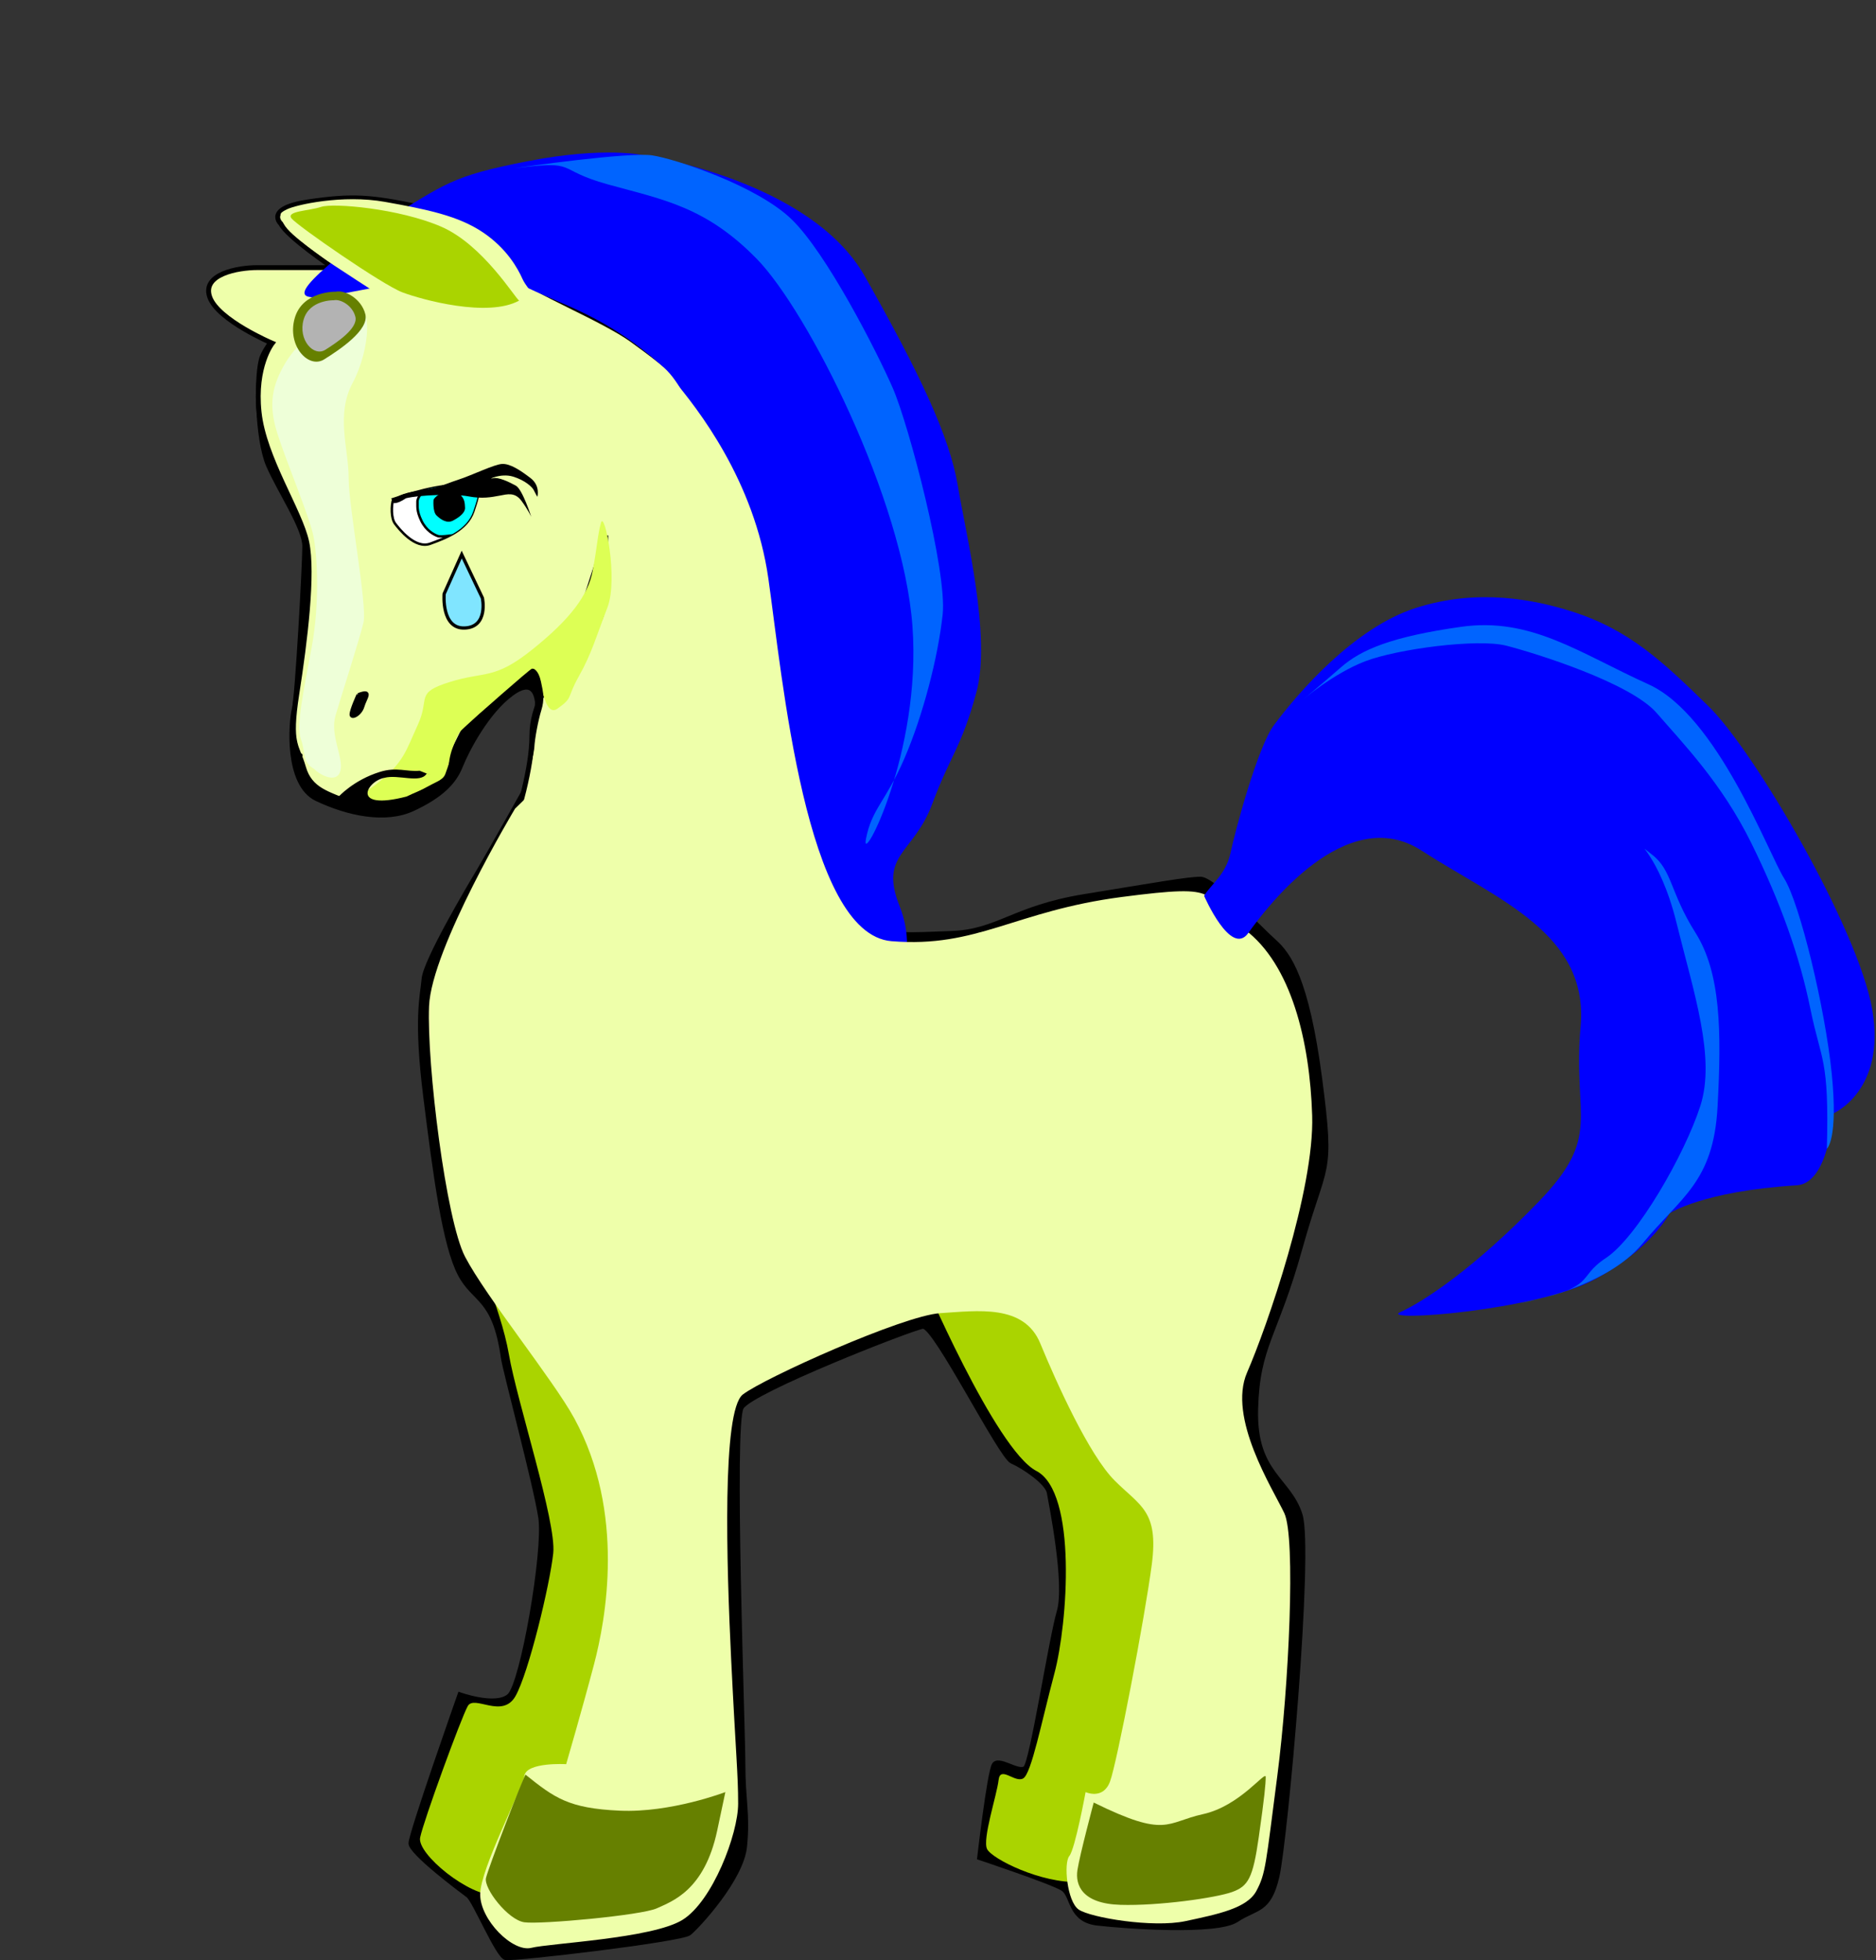 <?xml version="1.0" encoding="UTF-8" standalone="no"?>
<!-- Created with Inkscape (http://www.inkscape.org/) -->

<svg
   xmlns:dc="http://purl.org/dc/elements/1.1/"
   xmlns:cc="http://creativecommons.org/ns#"
   xmlns:rdf="http://www.w3.org/1999/02/22-rdf-syntax-ns#"
   xmlns:svg="http://www.w3.org/2000/svg"
   xmlns="http://www.w3.org/2000/svg"
   xmlns:sodipodi="http://sodipodi.sourceforge.net/DTD/sodipodi-0.dtd"
   xmlns:inkscape="http://www.inkscape.org/namespaces/inkscape"
   width="162.724mm"
   height="169.964mm"
   viewBox="0 0 576.581 602.234"
   id="svg2"
   version="1.1"
   inkscape:version="0.91 r13725"
   sodipodi:docname="unicorn.svg"
   inkscape:export-filename="D:\PVC\graphics_png\unicorn_without_horn.png"
   inkscape:export-xdpi="99"
   inkscape:export-ydpi="99">
  <rect x="0" y="0" width="576.581" height="602.234" fill="#333333" stroke="none"/>
  <defs
     id="defs4">
    <clipPath
       clipPathUnits="userSpaceOnUse"
       id="clipPath8404">
      <path
         style="fill:none;fill-rule:evenodd;stroke:#000000;stroke-width:1px;stroke-linecap:butt;stroke-linejoin:miter;stroke-opacity:1"
         d="m 120.713,2637.292 c -1.768,2.273 -3.536,7.071 -2.778,9.596 0.758,2.525 4.041,12.627 10.607,12.627 6.566,0 15.91,0 20.961,-6.313 5.051,-6.314 5.051,-6.314 2.525,-9.344 -5.763,-5.153 -20.93,-6.273 -31.315,-6.566 z"
         id="path8406"
         inkscape:connector-curvature="0"
         sodipodi:nodetypes="cssscc" />
    </clipPath>
    <clipPath
       clipPathUnits="userSpaceOnUse"
       id="clipPath10739">
      <path
         style="fill:none;fill-rule:evenodd;stroke:#000000;stroke-width:1px;stroke-linecap:butt;stroke-linejoin:miter;stroke-opacity:1"
         d="m 120.713,2637.292 c -1.768,2.273 -3.536,7.071 -2.778,9.596 0.758,2.525 4.041,12.627 10.607,12.627 6.566,0 15.91,0 20.961,-6.313 5.051,-6.314 5.051,-6.314 2.525,-9.344 -5.763,-5.153 -20.93,-6.273 -31.315,-6.566 z"
         id="path10741"
         inkscape:connector-curvature="0"
         sodipodi:nodetypes="cssscc" />
    </clipPath>
    <clipPath
       clipPathUnits="userSpaceOnUse"
       id="clipPath8404-5">
      <path
         style="fill:none;fill-rule:evenodd;stroke:#000000;stroke-width:1px;stroke-linecap:butt;stroke-linejoin:miter;stroke-opacity:1"
         d="m 120.713,2637.292 c -1.768,2.273 -3.536,7.071 -2.778,9.596 0.758,2.525 4.041,12.627 10.607,12.627 6.566,0 15.91,0 20.961,-6.313 5.051,-6.314 5.051,-6.314 2.525,-9.344 -5.763,-5.153 -20.93,-6.273 -31.315,-6.566 z"
         id="path8406-8"
         inkscape:connector-curvature="0"
         sodipodi:nodetypes="cssscc" />
    </clipPath>
  </defs>
  <sodipodi:namedview
     id="base"
     pagecolor="#ffffff"
     bordercolor="#666666"
     borderopacity="1.0"
     inkscape:pageopacity="0.0"
     inkscape:pageshadow="2"
     inkscape:zoom="0.98994949"
     inkscape:cx="137.36185"
     inkscape:cy="282.01975"
     inkscape:document-units="px"
     inkscape:current-layer="layer2"
     showgrid="false"
     inkscape:window-width="1920"
     inkscape:window-height="1018"
     inkscape:window-x="-8"
     inkscape:window-y="-8"
     inkscape:window-maximized="1"
     fit-margin-top="0"
     fit-margin-left="0"
     fit-margin-right="0"
     fit-margin-bottom="0" />
  <g
     inkscape:label="UnicornWithHorn"
     inkscape:groupmode="layer"
     id="layer1"
     transform="translate(-85.704,-185.531)"
     style="display:none">
    <g
       transform="translate(-600.568,309.433)"
       id="g9707">
      <path
         sodipodi:nodetypes="cssssssccscssssscssscscscsssssssssscssssssssssssssc"
         inkscape:connector-curvature="0"
         id="path8910"
         d="m 847.665,118.184 c 0,0 -11.617,20.708 -14.647,25.759 -3.03,5.051 -16.162,27.274 -16.668,32.83 -0.505,5.556 -2.525,12.122 0.505,36.365 3.03,24.244 5.873,45.553 10.607,54.548 4.482,8.515 10.61,6.884 13.255,25.632 0.582,4.124 9.979,39.018 11.494,49.119 1.515,10.101 -5.556,51.013 -9.596,54.548 -4.041,3.536 -15.152,-0.505 -15.152,-0.505 0,0 -15.152,42.931 -15.152,45.962 0,3.03 15.657,14.647 17.678,16.162 2.02,1.515 9.091,18.688 11.617,19.193 2.525,0.505 54.043,-5.556 56.569,-7.576 2.525,-2.02 16.162,-16.668 17.173,-26.769 1.01,-10.101 -0.505,-14.142 -0.505,-25.254 0,-11.112 -3.536,-104.551 -0.505,-109.602 3.03,-5.051 52.023,-24.244 55.558,-24.749 3.536,-0.505 23.739,39.901 27.274,41.416 3.535,1.515 10.828,6.44 11.333,9.47 0.505,3.03 5.587,27.842 3.062,36.429 -2.525,8.586 -8.334,46.53 -10.354,48.045 -2.02,1.515 -8.081,-3.536 -9.596,-1.01 -1.515,2.525 -4.546,28.789 -4.546,28.789 0,0 22.728,7.576 25.759,9.596 3.03,2.02 2.02,9.597 10.607,10.607 8.586,1.01 36.87,3.03 42.931,-1.01 6.061,-4.041 10.101,-2.525 12.627,-13.637 2.525,-11.112 10.607,-100.005 7.071,-111.117 -3.535,-11.112 -14.142,-12.627 -13.637,-32.325 0.505,-19.698 6.061,-22.223 13.637,-49.497 7.576,-27.274 10.102,-21.213 6.061,-52.023 -4.041,-30.81 -9.596,-38.386 -14.142,-42.426 -4.546,-4.041 -18.688,-19.193 -22.728,-19.193 -4.041,0 -14.07,1.811 -35.789,5.347 -21.718,3.536 -26.588,10.816 -40.73,11.321 -14.142,0.505 -17.425,1.01 -22.476,-2.02 C 951.206,157.58 932.518,121.72 929.993,96.971 927.467,72.222 926.962,42.928 917.871,26.261 908.779,9.593 876.96,-24.752 867.868,-29.803 c -9.091,-5.051 -10.607,-6.566 -24.244,-8.586 -13.637,-2.02 -45.457,1.01 -54.548,3.03 -9.091,2.02 -20.424,15.91 -22.444,20.961 -2.02,5.051 -1.61,25.506 1.926,33.588 3.536,8.081 11.112,19.193 11.112,24.749 0,5.556 -2.21,45.962 -3.22,50.003 -1.01,4.041 -2.525,23.233 7.071,27.779 9.596,4.546 21.213,7.071 29.799,3.03 8.586,-4.041 12.627,-8.081 14.647,-13.132 2.02,-5.051 8.081,-16.668 15.657,-22.223 7.576,-5.556 8.081,2.02 7.576,8.081 -0.505,6.061 -2.02,17.173 -3.536,20.708 z"
         style="fill:#000000;fill-opacity:1;fill-rule:evenodd;stroke:#000000;stroke-width:1px;stroke-linecap:butt;stroke-linejoin:miter;stroke-opacity:1" />
      <path
         inkscape:connector-curvature="0"
         id="path8413"
         d="m 830.474,254.289 c 0.505,2.525 10.101,23.233 12.627,37.881 2.525,14.647 14.647,51.518 13.637,61.114 -1.01,9.596 -7.576,36.87 -11.617,43.942 -4.041,7.071 -12.627,-0.505 -14.647,3.03 -2.02,3.535 -13.637,35.355 -14.647,40.406 -1.01,5.051 15.152,18.183 23.233,17.678 8.081,-0.505 43.942,-5.556 48.487,-15.657 4.546,-10.102 27.779,-73.741 15.657,-121.723 -12.122,-47.982 -20.708,-81.317 -43.437,-80.812 -22.728,0.505 -26.264,4.041 -29.294,14.142 z"
         style="fill:#aad400;fill-opacity:1;fill-rule:evenodd;stroke:none;stroke-width:1px;stroke-linecap:butt;stroke-linejoin:miter;stroke-opacity:1" />
      <path
         sodipodi:nodetypes="csscsccssssscsscsssccssssscscc"
         inkscape:connector-curvature="0"
         id="path8371"
         d="m 872.9,40.642 c 0,0 -5.556,18.183 -7.576,23.233 -2.02,5.051 -12.122,16.668 -17.678,20.708 -5.556,4.041 -13.132,7.071 -15.152,10.101 -2.02,3.03 -5.556,10.102 -7.071,13.637 -1.515,3.535 2.02,5.051 -4.041,7.071 -6.061,2.02 -3.535,2.02 -11.112,4.546 -7.576,2.525 -8.586,6.061 -15.657,3.03 -7.071,-3.03 -12.627,-4.041 -14.647,-11.112 -2.02,-7.071 -4.546,-6.566 -2.02,-22.728 2.525,-16.163 5.051,-36.871 3.03,-46.467 -2.02,-9.597 -13.132,-25.759 -14.647,-39.901 -1.515,-14.142 4.041,-21.213 4.041,-21.213 0,0 -16.668,-7.071 -19.193,-14.142 -2.525,-7.071 8.586,-9.091 14.647,-9.091 l 23.233,0 c 0,0 -14,-9.429 -16.045,-13.489 0,0 -5.168,-4.694 8.469,-6.714 13.637,-2.02 19.193,-1.515 33.84,1.515 14.647,3.03 22.728,9.597 25.759,12.122 3.03,2.525 5.051,7.071 6.566,10.102 1.515,3.03 24.244,12.122 33.335,18.688 9.091,6.566 33.84,24.749 38.386,42.931 4.546,18.183 7.576,46.467 1.515,59.094 -6.061,12.627 -12.122,30.81 -17.173,36.365 -5.051,5.556 -28.789,11.617 -40.406,18.183 -11.617,6.566 -22.223,13.637 -25.759,17.173 -3.535,3.536 12.627,-32.83 12.627,-52.023 0,-19.193 21.213,-29.799 21.718,-38.891 0.505,-9.091 1.01,-22.728 1.01,-22.728 z"
         style="fill:#eeffaa;fill-opacity:1;fill-rule:evenodd;stroke:#000000;stroke-width:1.5;stroke-linecap:butt;stroke-linejoin:miter;stroke-miterlimit:4;stroke-dasharray:none;stroke-opacity:1" />
      <path
         sodipodi:nodetypes="cssscssssssccscscc"
         inkscape:connector-curvature="0"
         id="path8373"
         d="m 791.78,120.975 c 0.58,0 2.261,-0.288 4.077,-0.557 1.542,-0.229 3.825,-1.216 7.351,-4.086 7.679,-6.25 8.214,-9.464 11.964,-17.679 3.75,-8.214 -1.071,-9.643 9.821,-13.036 10.893,-3.393 13.572,-0.536 25.357,-10 11.786,-9.464 17.074,-16.65 18.503,-24.15 1.429,-7.5 1.502,-11.054 2.574,-14.804 1.071,-3.75 5.352,17.347 1.959,26.097 -3.393,8.75 -4.821,14.107 -8.75,21.071 -3.929,6.964 -1.607,6.429 -6.607,10 -5,3.571 -5.178,-15.357 -8.214,-11.786 -3.036,3.571 -13.75,11.25 -17.857,15.357 -4.107,4.107 -3.75,1.964 -6.071,8.214 -2.321,6.25 -0.045,7.89 -4.286,10.357 -6.072,3.036 -7.377,4.154 -11.786,6.071 -2.844,1.237 -7.897,2.698 -9.822,2.5 -6.786,-0.893 -7.321,-0.179 -8.214,-3.571 z"
         style="fill:#ddff55;fill-rule:evenodd;stroke:none;stroke-width:1px;stroke-linecap:butt;stroke-linejoin:miter;stroke-opacity:1" />
      <path
         sodipodi:nodetypes="csccscsscsccscccccsccsscscsccc"
         inkscape:connector-curvature="0"
         id="path8375"
         d="m 788.98,120.793 c 0,0 5.093,-0.641 12.866,-5.1 7.435,-4.265 7.878,-6.313 9.14,-8.964 1.263,-2.652 3.972,-1.998 2.078,1.159 -1.894,3.157 -5.77,6.149 -8.548,8.548 -2.778,2.399 -6.392,4.371 -8.538,5.003 -2.147,0.631 -3.891,2.036 -0.986,2.289 2.904,0.253 11.995,-0.631 16.668,-2.904 4.672,-2.273 10.859,-4.167 11.869,-6.819 1.01,-2.652 1.263,-4.041 3.283,-8.965 2.02,-4.925 1.136,-4.041 3.409,-6.187 2.273,-2.147 19.319,-17.173 19.951,-17.299 0.631,-0.126 2.02,0.505 2.778,3.914 0.758,3.409 1.136,5.556 0.126,8.839 -1.01,3.283 -2.02,8.839 -2.147,11.364 -0.126,2.525 -4.293,19.698 -4.293,19.698 0,0 4.167,-25.633 4.293,-28.284 0.126,-2.652 0.631,-13.637 0,-13.763 -0.631,-0.126 -17.93,13.132 -20.203,16.92 -2.273,3.788 -4.041,9.091 -5.051,11.617 -1.01,2.525 0.631,3.662 -3.283,5.556 -3.914,1.894 -7.955,5.177 -14.9,6.44 -6.945,1.263 -11.617,2.147 -15.657,0.379 -4.041,-1.768 -9.218,-5.303 -11.869,-9.344 -2.652,-4.041 -3.662,-9.47 -3.662,-11.364 0,-1.894 2.904,-20.077 2.904,-20.077 0,0 -2.904,13.763 -1.641,19.067 1.263,5.303 1.137,4.672 1.894,5.177 0.758,0.505 -0.631,1.515 0.631,4.167 1.263,2.652 3.079,7.925 8.888,8.935 z"
         style="fill:#000000;fill-opacity:1;fill-rule:evenodd;stroke:none;stroke-width:1px;stroke-linecap:butt;stroke-linejoin:miter;stroke-opacity:1" />
      <path
         inkscape:connector-curvature="0"
         id="path8415"
         d="m 969.875,267.926 c 0,0 22.728,53.538 35.355,60.104 12.627,6.566 9.597,46.972 5.556,62.124 -4.041,15.152 -7.071,30.81 -9.597,32.325 -2.525,1.515 -7.071,-4.041 -7.576,0.505 -0.505,4.546 -5.051,18.183 -3.536,21.213 1.515,3.03 16.667,10.607 28.284,10.102 11.617,-0.505 26.769,-27.274 31.82,-46.467 5.051,-19.193 8.081,-57.579 2.02,-70.206 -6.061,-12.627 -15.152,-26.769 -26.264,-48.992 -11.112,-22.223 -16.162,-47.477 -56.063,-20.708 z"
         style="fill:#aad400;fill-opacity:1;fill-rule:evenodd;stroke:none;stroke-width:1px;stroke-linecap:butt;stroke-linejoin:miter;stroke-opacity:1" />
      <path
         sodipodi:nodetypes="cscsssssssscc"
         inkscape:connector-curvature="0"
         id="path8423"
         d="m 804.459,-55.811 c 19.286,-11.607 20.536,-13.929 44.464,-18.572 23.929,-4.643 35.714,-1.786 35.714,-1.786 0,0 51.071,7.5 67.857,37.143 16.786,29.643 26.072,49.286 28.572,64.286 2.5,15 10.357,46.428 5.714,63.571 -4.643,17.143 -7.857,18.929 -13.571,34.286 -5.714,15.357 -16.429,15.357 -10,31.429 6.429,16.071 -2.143,32.5 -8.929,31.071 -6.786,-1.429 -28.214,-30.357 -30,-61.071 -1.786,-30.714 -15.181,-118.969 -33.395,-135.397 -18.214,-16.429 -30.85,-18.899 -44.88,-26.006 -36.531,-10.124 -101.036,26.141 -41.546,-18.954 z"
         style="fill:#0000ff;fill-rule:evenodd;stroke:none;stroke-width:1px;stroke-linecap:butt;stroke-linejoin:miter;stroke-opacity:1" />
      <path
         sodipodi:nodetypes="csssscssssssssssscccsscssssssssssc"
         inkscape:connector-curvature="0"
         id="path8377"
         d="m 844.994,124.546 c 0,0 -25.714,42.857 -26.428,60.714 -0.714,17.857 5.189,65.689 11.071,76.964 6.428,12.322 27.143,37.857 33.571,49.643 15.845,29.049 9.643,61.964 6.071,75.536 -3.571,13.572 -8.571,30.714 -8.571,30.714 0,0 -12.143,-0.714 -12.857,3.571 -0.714,4.286 -13.572,28.572 -13.572,36.429 0,7.857 10,17.857 15.714,16.429 5.714,-1.429 37.143,-2.857 46.429,-8.571 9.286,-5.714 17.143,-26.429 17.143,-35.714 0,-9.286 -0.714,-15 -2.143,-44.286 -1.429,-29.286 -2.857,-76.429 3.571,-81.429 6.429,-5 49.286,-24.286 60.714,-25 11.429,-0.714 25.714,-2.857 30.714,9.286 5,12.143 15,34.286 22.857,42.143 7.857,7.857 13.572,9.286 11.429,25.714 -2.143,16.429 -10.714,61.072 -12.857,66.786 -2.143,5.714 -7.5,3.214 -7.5,3.214 0,0 -3.214,17.5 -5,19.643 -1.786,2.143 -0.714,13.929 2.857,16.429 3.571,2.5 22.857,5.714 32.857,3.571 10,-2.143 18.928,-3.929 21.786,-9.286 2.857,-5.357 2.857,-7.857 6.428,-35.357 3.571,-27.5 5.714,-73.214 2.143,-80.714 -3.571,-7.5 -17.5,-29.286 -11.429,-43.214 6.072,-13.929 20.714,-56.072 20,-78.929 -0.714,-22.857 -6.428,-46.429 -20.714,-57.143 -14.286,-10.714 -5,-14.286 -37.857,-10 -32.857,4.286 -44.286,15.714 -70.714,13.572 -26.429,-2.143 -33.571,-81.429 -37.857,-111.429 -4.286,-30 -21.668,-52.165 -29.525,-61.451 -7.857,-9.286 0.953,73.594 -11.904,88.594 -12.857,15 -23.571,31.428 -36.429,43.571 z"
         style="fill:#eeffaa;fill-opacity:1;fill-rule:evenodd;stroke:none;stroke-width:1px;stroke-linecap:butt;stroke-linejoin:miter;stroke-opacity:1" />
      <path
         sodipodi:nodetypes="cccsscsc"
         inkscape:connector-curvature="0"
         id="path8379"
         d="m 848.209,421.332 c -1.071,1.786 -11.429,28.571 -12.143,31.786 -0.714,3.214 6.786,12.857 11.786,13.571 5,0.714 36.071,-2.143 40.714,-4.286 4.643,-2.143 14.643,-5.409 18.571,-23.929 l 2.5,-11.786 c 0,0 -16.786,6.429 -32.5,5.714 -15.714,-0.714 -20,-3.929 -28.929,-11.071 z"
         style="fill:#668000;fill-rule:evenodd;stroke:none;stroke-width:1px;stroke-linecap:butt;stroke-linejoin:miter;stroke-opacity:1" />
      <path
         sodipodi:nodetypes="cssssssc"
         inkscape:connector-curvature="0"
         id="path8381"
         d="m 1022.851,429.904 c 0,0 -4.286,16.072 -5,20.714 -0.714,4.643 1.429,10.357 13.214,10.714 11.786,0.357 29.286,-2.143 34.286,-3.929 5,-1.786 6.428,-4.286 8.214,-16.786 1.786,-12.5 2.143,-16.429 2.143,-18.571 0,-2.143 -7.857,8.928 -19.286,11.428 -11.429,2.5 -11.071,7.5 -33.571,-3.571 z"
         style="fill:#668000;fill-opacity:1;fill-rule:evenodd;stroke:none;stroke-width:1px;stroke-linecap:butt;stroke-linejoin:miter;stroke-opacity:1" />
      <path
         sodipodi:nodetypes="ccssssssssc"
         inkscape:connector-curvature="0"
         id="path8429"
         d="m 844.994,-72.239 c 2.143,-0.357 35,-5 42.143,-3.929 7.143,1.071 32.143,9.286 42.857,19.643 10.714,10.357 26.071,40.357 31.071,51.786 5,11.429 16.786,56.429 15.357,69.643 -1.429,13.214 -6.072,31.071 -11.786,44.286 -5.714,13.214 -10,15.357 -11.786,24.643 -1.786,9.286 17.143,-26.429 14.286,-65.357 -2.857,-38.929 -32.143,-96.786 -47.857,-112.857 -15.714,-16.072 -28.929,-18.214 -45.714,-22.857 -16.786,-4.643 -8.571,-7.5 -28.571,-5 z"
         style="fill:#0064ff;fill-opacity:1;fill-rule:evenodd;stroke:none;stroke-width:1px;stroke-linecap:butt;stroke-linejoin:miter;stroke-opacity:1" />
      <g
         transform="matrix(0.666,-0.358,0.358,0.666,-217.328,-1682.013)"
         id="g8408">
        <path
           style="fill:#ffffff;fill-rule:evenodd;stroke:#000000;stroke-width:1px;stroke-linecap:butt;stroke-linejoin:miter;stroke-opacity:1"
           d="m 120.713,2637.292 c -1.768,2.273 -3.536,7.071 -2.778,9.596 0.758,2.525 4.041,12.627 10.607,12.627 6.566,0 15.91,0 20.961,-6.313 5.051,-6.314 5.051,-6.314 2.525,-9.344 -5.763,-5.153 -20.93,-6.273 -31.315,-6.566 z"
           id="path8383"
           inkscape:connector-curvature="0"
           sodipodi:nodetypes="cssscc" />
        <path
           style="fill:#00ffff;fill-rule:evenodd;stroke:#000000;stroke-width:1px;stroke-linecap:butt;stroke-linejoin:miter;stroke-opacity:1"
           d="m 133.036,2638.612 c 0,0 -2.946,1.429 -3.482,3.125 -0.536,1.696 -1.607,3.214 -1.161,7.768 0.446,4.553 2.946,7.143 4.107,8.125 1.161,0.982 6.875,2.054 8.661,2.321 1.786,0.268 9.107,-1.696 11.964,-5.536 2.857,-3.839 4.018,-10.804 1.429,-12.321 -2.589,-1.518 -19.464,-4.554 -21.518,-3.482 z"
           id="path8387"
           inkscape:connector-curvature="0"
           clip-path="url(#clipPath8404)" />
        <path
           style="fill:#000000;fill-opacity:1;fill-rule:evenodd;stroke:none;stroke-width:1px;stroke-linecap:butt;stroke-linejoin:miter;stroke-opacity:1"
           d="m 140.536,2641.737 c -0.625,0.089 -3.012,0.144 -4.554,1.429 0,0 -2.054,4.375 -1.071,6.429 0.982,2.054 2.768,4.643 5.536,4.286 2.768,-0.357 5.804,-1.25 6.429,-3.214 0.625,-1.964 1.071,-3.482 0,-5.625 -1.071,-2.143 -5.179,-3.482 -6.339,-3.304 z"
           id="path8385"
           inkscape:connector-curvature="0"
           sodipodi:nodetypes="csscscc" />
      </g>
      <path
         sodipodi:nodetypes="cscsccccscccccc"
         inkscape:connector-curvature="0"
         id="path8417"
         d="m 811.329,30.26 c 3.639,-2.034 13.96,-5.211 18.349,-5.532 4.388,-0.321 6.957,-1.605 9.205,-2.676 2.248,-1.07 4.282,-2.355 6.957,-0.214 2.676,2.141 4.174,3.96 4.174,3.96 0,0 -4.817,-7.493 -7.064,-8.028 -2.248,-0.535 -5.887,-1.284 -7.493,-0.321 -1.606,0.963 1.927,-2.248 5.887,-2.141 3.96,0.107 6.636,1.605 7.278,2.355 0.642,0.749 1.606,1.713 1.606,1.713 0,0 0.107,-3.532 -3.532,-5.031 -3.639,-1.498 -7.172,-2.676 -9.526,-1.927 -2.355,0.749 -7.921,5.673 -11.881,8.242 -3.96,2.569 -6.957,5.352 -10.811,6.422 -9.311,3.573 -7.81,8.578 -3.149,3.177 z"
         style="fill:#000000;fill-opacity:1;fill-rule:evenodd;stroke:none;stroke-width:1px;stroke-linecap:butt;stroke-linejoin:miter;stroke-opacity:1" />
      <path
         inkscape:connector-curvature="0"
         id="path8419"
         d="m 829.459,-16.525 c -1.071,-0.536 -37.857,-24.286 -40.179,-25.893 -2.321,-1.607 -13.928,-9.464 -15.178,-12.5 -1.25,-3.036 -2.143,-3.214 0.714,-4.643 2.857,-1.429 17.143,-4.643 30.178,-2.321 13.036,2.321 22.5,4.286 30,9.286 7.5,5 10.893,11.25 12.322,14.464 1.429,3.214 9.107,11.25 10.893,18.75 1.786,7.5 -8.571,10.357 -28.75,2.857 z"
         style="fill:#eeffaa;fill-opacity:1;fill-rule:evenodd;stroke:none;stroke-width:1px;stroke-linecap:butt;stroke-linejoin:miter;stroke-opacity:1" />
      <path
         inkscape:connector-curvature="0"
         id="path8425"
         d="m 796.78,89.546 c 0,0 -2.143,4.643 -2.143,6.071 0,1.429 2.857,0 3.571,-2.5 0.714,-2.5 3.214,-5.357 -1.429,-3.571 z"
         style="fill:#000000;fill-opacity:1;fill-rule:evenodd;stroke:#000000;stroke-width:1px;stroke-linecap:butt;stroke-linejoin:miter;stroke-opacity:1" />
      <path
         inkscape:connector-curvature="0"
         id="path8427"
         d="m 783.249,112.363 c 2.02,2.02 7.071,4.546 8.081,0.505 1.01,-4.041 -3.283,-10.859 -1.515,-16.92 1.768,-6.061 7.324,-23.233 8.586,-28.537 1.263,-5.303 -4.546,-35.355 -4.546,-44.447 0,-9.091 -4.041,-19.445 1.263,-29.294 5.303,-9.849 6.819,-26.769 -1.01,-22.729 -7.829,4.041 -15.657,9.849 -19.698,16.668 -4.041,6.819 -5.303,12.627 -2.525,21.466 2.778,8.839 9.849,25.506 11.112,31.567 1.263,6.061 2.02,20.708 -0.505,34.345 -2.525,13.637 -4.798,23.991 -3.283,28.284 1.515,4.293 0.253,6.819 4.041,9.091 z"
         style="fill:#eeffd8;fill-opacity:1;fill-rule:evenodd;stroke:none;stroke-width:1px;stroke-linecap:butt;stroke-linejoin:miter;stroke-opacity:1" />
      <path
         sodipodi:nodetypes="csssssscscssssscc"
         inkscape:connector-curvature="0"
         id="path8431"
         d="m 1056.78,151.332 c 0,0 8.214,18.929 13.572,11.429 5.357,-7.5 30,-40.357 53.214,-25.357 23.214,15 51.428,25.357 48.928,53.929 -2.5,28.571 6.786,33.571 -12.857,53.929 -19.643,20.357 -35.357,30.714 -42.5,33.928 -7.143,3.214 41.786,-0.357 59.643,-10 17.857,-9.643 22.98,-20.27 22.98,-20.27 0,0 10.168,-6.854 39.163,-8.658 9.899,-0.616 11.158,-22.038 11.158,-22.038 0,0 16.342,-6.89 12.056,-31.89 -4.286,-25 -36.393,-79.668 -50.321,-93.24 -13.929,-13.571 -24.365,-23.646 -42.5,-29.286 -11.32,-3.52 -28.575,-6.987 -47.503,-0.916 -18.928,6.071 -36.086,25.925 -43.586,36.015 -4.988,6.71 -11.901,32.427 -13.329,39.213 -1.429,6.786 -6.331,10 -8.117,13.214 z"
         style="fill:#0000ff;fill-opacity:1;fill-rule:evenodd;stroke:none;stroke-width:1px;stroke-linecap:butt;stroke-linejoin:miter;stroke-opacity:1" />
      <path
         sodipodi:nodetypes="csssssscc"
         inkscape:connector-curvature="0"
         id="path8433"
         d="m 1153.723,276.513 c 0,0 26.264,-4.293 37.881,-18.435 11.617,-14.142 21.718,-18.688 22.981,-41.921 1.263,-23.233 1.01,-41.164 -6.819,-53.538 -7.829,-12.374 -7.071,-19.193 -13.384,-23.991 -6.313,-4.798 2.273,-0.505 7.576,20.961 5.303,21.466 12.122,41.416 7.324,56.316 -4.798,14.9 -19.445,40.406 -29.042,46.72 -9.597,6.313 -1.768,8.839 -26.517,13.89 z"
         style="fill:#0064ff;fill-opacity:1;fill-rule:evenodd;stroke:none;stroke-width:1px;stroke-linecap:butt;stroke-linejoin:miter;stroke-opacity:1" />
      <path
         inkscape:connector-curvature="0"
         id="path8435"
         d="m 1248.172,229.036 c 0,0 3.535,-2.778 1.515,-22.981 -2.02,-20.203 -9.849,-52.528 -14.647,-60.104 -4.798,-7.576 -20.456,-50.003 -41.669,-59.599 -21.213,-9.597 -36.113,-20.708 -57.579,-17.678 -21.466,3.03 -30.81,7.071 -36.871,12.374 -6.061,5.303 -11.869,10.101 -11.869,10.101 0,0 9.344,-8.081 19.193,-11.869 9.849,-3.788 34.598,-7.071 43.437,-4.798 8.839,2.273 38.133,11.364 46.215,20.708 8.081,9.344 19.951,21.466 29.042,39.901 9.091,18.435 14.9,34.85 18.183,51.013 3.283,16.163 5.808,14.9 5.051,42.931 z"
         style="fill:#0064ff;fill-opacity:1;fill-rule:evenodd;stroke:none;stroke-width:1px;stroke-linecap:butt;stroke-linejoin:miter;stroke-opacity:1" />
      <g
         style="fill:#aaeeff"
         transform="matrix(1.328,-0.162,0.069,1.477,252.841,-2286.706)"
         id="g8501">
        <path
           style="fill:#aaeeff;fill-rule:evenodd;stroke:#000000;stroke-width:1;stroke-linecap:butt;stroke-linejoin:miter;stroke-miterlimit:4;stroke-dasharray:none;stroke-opacity:1"
           d="m 310.156,1569.421 c 0,0 -1.517,0.708 -1.012,1.72 0.506,1.012 0.809,7.081 5.564,6.677 4.755,-0.405 13.252,-4.451 13.657,-8.194 0.405,-3.743 -0.303,-5.867 -2.428,-8.295 -2.124,-2.428 -6.98,-6.373 -7.688,-6.171 -0.708,0.202 -1.012,2.428 -1.922,5.766 -0.91,3.338 -3.237,6.879 -6.171,8.498 z"
           id="path8460"
           inkscape:connector-curvature="0" />
        <path
           style="fill:#aaeeff;fill-rule:evenodd;stroke:#000000;stroke-width:1;stroke-linecap:butt;stroke-linejoin:miter;stroke-miterlimit:4;stroke-dasharray:none;stroke-opacity:1"
           d="m 309.65,1570.331 c -0.607,-0.303 -5.463,-4.35 -5.26,-5.867 0.202,-1.518 3.136,-3.338 4.35,-8.902 1.214,-5.564 -0.405,-9.206 0.809,-8.801 1.214,0.405 5.665,3.035 6.677,4.957 1.012,1.922 2.226,2.934 2.124,4.755 -0.101,1.821 -2.023,8.194 -3.945,10.218 -1.922,2.023 -3.035,3.136 -4.755,3.642 z"
           id="path8462"
           inkscape:connector-curvature="0" />
        <path
           style="fill:#aaeeff;fill-rule:evenodd;stroke:#000000;stroke-width:1;stroke-linecap:butt;stroke-linejoin:miter;stroke-miterlimit:4;stroke-dasharray:none;stroke-opacity:1"
           d="m 298.463,1553.607 c -0.143,0.358 0.286,4.292 1.645,5.58 1.359,1.288 4.721,4.936 5.437,5.079 0.715,0.143 2.933,-7.582 4.006,-10.73 1.073,-3.147 2.861,-2.075 1.145,-5.365 -1.717,-3.291 -3.505,-7.368 -5.937,-8.369 -2.432,-1.002 -3.577,-2.79 -3.863,-1.717 -0.286,1.073 0.143,6.223 -0.501,9.943 -0.644,3.72 -0.644,4.292 -1.931,5.58 z"
           id="path8466"
           inkscape:connector-curvature="0" />
        <path
           style="fill:#aaeeff;fill-rule:evenodd;stroke:#000000;stroke-width:1;stroke-linecap:butt;stroke-linejoin:miter;stroke-miterlimit:4;stroke-dasharray:none;stroke-opacity:1"
           d="m 296.074,1532.654 c 0,0 -1.113,5.867 -2.023,7.992 -0.91,2.124 -2.731,3.844 -3.338,4.957 -0.607,1.113 -0.607,2.124 1.619,3.743 2.226,1.619 4.654,5.766 6.07,5.261 1.416,-0.506 3.44,-7.992 3.844,-11.836 0.405,-3.844 0.101,-4.148 -1.517,-5.766 -1.619,-1.619 -3.136,-5.159 -4.654,-4.35 z"
           id="path8468"
           inkscape:connector-curvature="0" />
        <path
           style="fill:#aaeeff;fill-rule:evenodd;stroke:#000000;stroke-width:1;stroke-linecap:butt;stroke-linejoin:miter;stroke-miterlimit:4;stroke-dasharray:none;stroke-opacity:1"
           d="m 296.175,1532.957 c -0.101,-0.405 -3.541,-4.552 -5.261,-5.463 -1.72,-0.91 -1.72,-1.214 -2.63,-1.012 -0.91,0.202 -6.171,7.79 -6.272,8.801 -0.101,1.012 1.922,5.867 3.035,7.082 1.113,1.214 4.047,2.731 4.552,3.035 0.506,0.303 -0.303,1.619 1.214,1.012 1.517,-0.607 5.665,-11.128 5.362,-13.455 z"
           id="path8470"
           inkscape:connector-curvature="0" />
        <path
           style="fill:#aaeeff;fill-rule:evenodd;stroke:#000000;stroke-width:1;stroke-linecap:butt;stroke-linejoin:miter;stroke-miterlimit:4;stroke-dasharray:none;stroke-opacity:1"
           d="m 287.778,1526.483 c 0,0 -6.07,-7.385 -7.284,-8.093 -1.214,-0.708 -5.969,3.237 -6.07,4.957 -0.101,1.72 2.327,5.463 4.249,7.992 1.922,2.529 2.023,3.237 3.338,3.237 1.315,0 6.879,-5.564 6.474,-7.081 -0.405,-1.518 0.809,-0.101 -0.708,-1.012 z"
           id="path8472"
           inkscape:connector-curvature="0" />
        <path
           style="fill:#aaeeff;fill-rule:evenodd;stroke:#000000;stroke-width:1;stroke-linecap:butt;stroke-linejoin:miter;stroke-miterlimit:4;stroke-dasharray:none;stroke-opacity:1"
           d="m 265.522,1515.557 c 0.405,0.506 7.891,7.891 9.206,8.093 1.315,0.202 5.867,-4.046 5.665,-4.856 -0.202,-0.809 -2.934,-3.844 -4.654,-5.058 -1.72,-1.214 -2.428,-2.226 -3.338,-2.529 -0.91,-0.303 -5.362,-0.607 -6.879,4.35 z"
           id="path8474"
           inkscape:connector-curvature="0" />
        <path
           style="fill:#aaeeff;fill-rule:evenodd;stroke:#000000;stroke-width:1;stroke-linecap:butt;stroke-linejoin:miter;stroke-miterlimit:4;stroke-dasharray:none;stroke-opacity:1"
           d="m 258.744,1506.958 c 0,0.405 2.833,6.171 4.047,6.778 1.214,0.607 2.428,1.416 4.249,1.416 1.821,0 6.07,-2.63 4.654,-4.552 -1.416,-1.922 -3.237,-4.451 -5.261,-5.969 -2.023,-1.518 -2.428,-2.529 -3.743,-2.124 -1.315,0.405 -4.249,0.405 -3.945,4.451 z"
           id="path8476"
           inkscape:connector-curvature="0" />
        <path
           style="fill:#aaeeff;fill-rule:evenodd;stroke:#000000;stroke-width:1;stroke-linecap:butt;stroke-linejoin:miter;stroke-miterlimit:4;stroke-dasharray:none;stroke-opacity:1"
           d="m 259.25,1506.958 c -1.214,-1.012 -2.731,-2.327 -4.856,-5.564 -2.124,-3.237 -4.654,-7.284 -4.654,-8.194 0,-0.91 -0.101,-1.113 -0.101,-1.113 0,0 4.451,1.113 6.373,2.226 1.922,1.113 3.44,2.934 5.159,4.957 1.72,2.023 2.934,3.338 3.237,4.451 0.304,1.113 -2.731,4.148 -5.159,3.237 z"
           id="path8478"
           inkscape:connector-curvature="0" />
      </g>
      <path
         inkscape:connector-curvature="0"
         id="path8546"
         d="m 846.254,-31.548 c -1.263,-0.758 -11.112,-17.173 -23.991,-22.729 -12.879,-5.556 -33.082,-7.324 -36.871,-6.061 -3.788,1.263 -10.859,1.263 -9.091,3.536 1.768,2.273 28.032,20.456 34.093,22.728 6.061,2.273 26.264,7.829 35.86,2.525 z"
         style="fill:#aad400;fill-opacity:1;fill-rule:evenodd;stroke:none;stroke-width:1px;stroke-linecap:butt;stroke-linejoin:miter;stroke-opacity:1" />
    </g>
  </g>
  <g
     inkscape:groupmode="layer"
     id="layer2"
     inkscape:label="UnicornWithoutHorn"
     transform="translate(-85.704,-185.531)"
     style="display:inline">
    <g
       id="g10195"
       transform="translate(109.793,-5553.279)">
      <path
         style="fill:#000000;fill-opacity:1;fill-rule:evenodd;stroke:#000000;stroke-width:1px;stroke-linecap:butt;stroke-linejoin:miter;stroke-opacity:1"
         d="m 137.318,5980.896 c 0,0 -11.617,20.708 -14.647,25.759 -3.03,5.051 -16.162,27.274 -16.668,32.83 -0.505,5.556 -2.525,12.122 0.505,36.365 3.03,24.244 5.873,45.553 10.607,54.548 4.482,8.515 10.61,6.884 13.255,25.632 0.582,4.124 9.979,39.018 11.494,49.119 1.515,10.101 -5.556,51.013 -9.596,54.548 -4.041,3.536 -15.152,-0.505 -15.152,-0.505 0,0 -15.152,42.931 -15.152,45.962 0,3.03 15.657,14.647 17.678,16.162 2.02,1.515 9.091,18.688 11.617,19.193 2.525,0.505 54.043,-5.556 56.569,-7.576 2.525,-2.02 16.162,-16.668 17.173,-26.769 1.01,-10.101 -0.505,-14.142 -0.505,-25.254 0,-11.112 -3.536,-104.551 -0.505,-109.602 3.03,-5.051 52.023,-24.244 55.558,-24.749 3.536,-0.505 23.739,39.901 27.274,41.416 3.536,1.515 10.828,6.44 11.333,9.47 0.505,3.03 5.587,27.842 3.062,36.429 -2.525,8.586 -8.334,46.53 -10.354,48.045 -2.02,1.515 -8.081,-3.536 -9.596,-1.01 -1.515,2.525 -4.546,28.789 -4.546,28.789 0,0 22.728,7.576 25.759,9.596 3.03,2.02 2.02,9.597 10.607,10.607 8.586,1.01 36.871,3.03 42.931,-1.01 6.061,-4.041 10.102,-2.525 12.627,-13.637 2.525,-11.112 10.607,-100.005 7.071,-111.117 -3.536,-11.112 -14.142,-12.627 -13.637,-32.325 0.505,-19.698 6.061,-22.223 13.637,-49.497 7.576,-27.274 10.102,-21.213 6.061,-52.023 -4.041,-30.81 -9.596,-38.386 -14.142,-42.426 -4.546,-4.041 -18.688,-19.193 -22.728,-19.193 -4.041,0 -14.07,1.811 -35.789,5.347 -21.718,3.536 -26.588,10.816 -40.73,11.321 -14.142,0.505 -17.425,1.01 -22.476,-2.02 -5.051,-3.03 -23.739,-38.891 -26.264,-63.64 -2.525,-24.749 -3.03,-54.043 -12.122,-70.711 -9.091,-16.668 -40.911,-51.013 -50.003,-56.063 -9.091,-5.051 -10.607,-6.566 -24.244,-8.586 -13.637,-2.02 -45.457,1.01 -54.548,3.03 -9.091,2.02 -20.424,15.91 -22.444,20.961 -2.02,5.051 -1.61,25.506 1.926,33.588 3.536,8.081 11.112,19.193 11.112,24.749 0,5.556 -2.21,45.962 -3.22,50.003 -1.01,4.041 -2.525,23.233 7.071,27.779 9.596,4.546 21.213,7.071 29.799,3.03 8.586,-4.041 12.627,-8.081 14.647,-13.132 2.02,-5.051 8.081,-16.668 15.657,-22.223 7.576,-5.556 8.081,2.02 7.576,8.081 -0.505,6.061 -2.02,17.173 -3.536,20.708 z"
         id="path9938"
         inkscape:connector-curvature="0"
         sodipodi:nodetypes="cssssssccscssssscssscscscsssssssssscssssssssssssssc" />
      <path
         style="fill:#aad400;fill-opacity:1;fill-rule:evenodd;stroke:none;stroke-width:1px;stroke-linecap:butt;stroke-linejoin:miter;stroke-opacity:1"
         d="m 119.684,6117.002 c 0.505,2.525 10.101,23.233 12.627,37.881 2.525,14.647 14.647,51.518 13.637,61.114 -1.01,9.596 -7.576,36.87 -11.617,43.942 -4.041,7.071 -12.627,-0.505 -14.647,3.03 -2.02,3.535 -13.637,35.355 -14.647,40.406 -1.01,5.051 15.152,18.183 23.233,17.678 8.081,-0.505 43.942,-5.556 48.487,-15.657 4.546,-10.102 27.779,-73.741 15.657,-121.723 -12.122,-47.982 -20.708,-81.317 -43.437,-80.812 -22.728,0.505 -26.264,4.041 -29.294,14.142 z"
         id="path9782"
         inkscape:connector-curvature="0" />
      <path
         style="fill:#eeffaa;fill-opacity:1;fill-rule:evenodd;stroke:#000000;stroke-width:1.5;stroke-linecap:butt;stroke-linejoin:miter;stroke-miterlimit:4;stroke-dasharray:none;stroke-opacity:1"
         d="m 162.111,5903.354 c 0,0 -5.556,18.183 -7.576,23.233 -2.02,5.051 -12.122,16.668 -17.678,20.708 -5.556,4.041 -13.132,7.071 -15.152,10.101 -2.02,3.03 -5.556,10.102 -7.071,13.637 -1.515,3.535 2.02,5.051 -4.041,7.071 -6.061,2.02 -3.535,2.02 -11.112,4.546 -7.576,2.525 -8.586,6.061 -15.657,3.03 -7.071,-3.03 -12.627,-4.041 -14.647,-11.112 -2.02,-7.071 -4.546,-6.566 -2.02,-22.728 2.525,-16.163 5.051,-36.871 3.03,-46.467 -2.02,-9.597 -13.132,-25.759 -14.647,-39.901 -1.515,-14.142 4.041,-21.213 4.041,-21.213 0,0 -16.668,-7.071 -19.193,-14.142 -2.525,-7.071 8.586,-9.091 14.647,-9.091 l 23.233,0 c 0,0 -14,-9.429 -16.045,-13.489 0,0 -5.168,-4.694 8.469,-6.714 13.637,-2.02 19.193,-1.515 33.84,1.515 14.647,3.03 22.728,9.597 25.759,12.122 3.03,2.525 5.051,7.071 6.566,10.102 1.515,3.03 24.244,12.122 33.335,18.688 9.091,6.566 33.84,24.749 38.386,42.931 4.546,18.183 7.576,46.467 1.515,59.094 -6.061,12.627 -12.122,30.81 -17.173,36.365 -5.051,5.556 -28.789,11.617 -40.406,18.183 -11.617,6.566 -22.223,13.637 -25.759,17.173 -3.535,3.536 12.627,-32.83 12.627,-52.023 0,-19.193 21.213,-29.799 21.718,-38.891 0.505,-9.091 1.01,-22.728 1.01,-22.728 z"
         id="path9784"
         inkscape:connector-curvature="0"
         sodipodi:nodetypes="csscsccssssscsscsssccssssscscc" />
      <path
         style="fill:#ddff55;fill-rule:evenodd;stroke:none;stroke-width:1px;stroke-linecap:butt;stroke-linejoin:miter;stroke-opacity:1"
         d="m 80.99,5983.687 c 0.58,0 2.261,-0.288 4.077,-0.557 1.542,-0.229 3.825,-1.216 7.351,-4.086 7.679,-6.25 8.214,-9.464 11.964,-17.679 3.75,-8.214 -1.071,-9.643 9.821,-13.036 10.893,-3.393 13.572,-0.536 25.357,-10 11.786,-9.464 17.074,-16.65 18.503,-24.15 1.429,-7.5 1.502,-11.054 2.574,-14.804 1.071,-3.75 5.352,17.347 1.959,26.097 -3.393,8.75 -4.821,14.107 -8.75,21.071 -3.929,6.964 -1.607,6.429 -6.607,10 -5,3.571 -5.178,-15.357 -8.214,-11.786 -3.036,3.571 -13.75,11.25 -17.857,15.357 -4.107,4.107 -3.75,1.964 -6.071,8.214 -2.321,6.25 -0.045,7.89 -4.286,10.357 -6.072,3.036 -7.377,4.154 -11.786,6.071 -2.844,1.237 -7.897,2.698 -9.822,2.5 -6.786,-0.893 -7.321,-0.179 -8.214,-3.571 z"
         id="path9786"
         inkscape:connector-curvature="0"
         sodipodi:nodetypes="cssscssssssccscscc" />
      <path
         style="fill:#000000;fill-opacity:1;fill-rule:evenodd;stroke:none;stroke-width:1px;stroke-linecap:butt;stroke-linejoin:miter;stroke-opacity:1"
         d="m 79.91,5983.661 c 0,0 4.588,-5.169 12.777,-7.701 5.202,-1.608 8.201,0.038 12.198,-0.348 2.164,0.877 4.995,1.94 2.164,0.877 -1.894,3.157 -8.729,0.148 -12.991,1.297 -5.543,1.018 -10.492,10.233 6.813,5.747 4.672,-2.273 10.859,-4.167 11.869,-6.819 1.01,-2.652 1.263,-4.041 3.283,-8.965 2.02,-4.925 1.136,-4.041 3.409,-6.187 2.273,-2.147 19.319,-17.173 19.951,-17.299 0.631,-0.126 2.02,0.505 2.778,3.914 0.758,3.409 1.136,5.556 0.126,8.839 -1.01,3.283 -2.02,8.839 -2.147,11.364 -0.126,2.525 -4.293,19.698 -4.293,19.698 0,0 4.167,-25.633 4.293,-28.284 0.126,-2.652 0.631,-13.637 0,-13.763 -0.631,-0.126 -17.93,13.132 -20.203,16.92 -2.273,3.788 -4.041,9.091 -5.051,11.617 -1.01,2.525 0.631,3.662 -3.283,5.556 -3.914,1.894 -7.955,5.177 -14.9,6.44 -6.945,1.263 -11.617,2.147 -15.657,0.379 -4.041,-1.768 -9.218,-5.303 -11.869,-9.344 -2.652,-4.041 -3.662,-9.47 -3.662,-11.364 0,-1.894 2.904,-20.077 2.904,-20.077 0,0 -2.904,13.763 -1.641,19.067 1.263,5.303 1.137,4.672 1.894,5.177 0.758,0.505 -0.631,1.515 0.631,4.167 1.263,2.652 4.798,8.081 10.607,9.091 z"
         id="path9788"
         inkscape:connector-curvature="0"
         sodipodi:nodetypes="cscccccsccscccccsccsscscsccc" />
      <path
         style="fill:#aad400;fill-opacity:1;fill-rule:evenodd;stroke:none;stroke-width:1px;stroke-linecap:butt;stroke-linejoin:miter;stroke-opacity:1"
         d="m 259.085,6130.639 c 0,0 22.728,53.538 35.355,60.104 12.627,6.566 9.597,46.972 5.556,62.124 -4.041,15.152 -7.071,30.81 -9.597,32.325 -2.525,1.515 -7.071,-4.041 -7.576,0.505 -0.505,4.546 -5.051,18.183 -3.536,21.213 1.515,3.03 16.668,10.607 28.284,10.102 11.617,-0.505 26.769,-27.274 31.82,-46.467 5.051,-19.193 8.081,-57.579 2.02,-70.206 -6.061,-12.627 -15.152,-26.769 -26.264,-48.992 -11.112,-22.223 -16.162,-47.477 -56.063,-20.708 z"
         id="path9790"
         inkscape:connector-curvature="0" />
      <path
         style="fill:#0000ff;fill-rule:evenodd;stroke:none;stroke-width:1px;stroke-linecap:butt;stroke-linejoin:miter;stroke-opacity:1"
         d="m 93.669,5806.902 c 19.286,-11.607 20.536,-13.929 44.464,-18.572 23.929,-4.643 35.714,-1.786 35.714,-1.786 0,0 51.071,7.5 67.857,37.143 16.786,29.643 26.072,49.286 28.572,64.286 2.5,15 10.357,46.428 5.714,63.571 -4.643,17.143 -7.857,18.929 -13.571,34.286 -5.714,15.357 -16.429,15.357 -10,31.429 6.429,16.071 -2.143,32.5 -8.929,31.071 -6.786,-1.429 -28.214,-30.357 -30,-61.071 -1.786,-30.714 -15.181,-118.969 -33.395,-135.397 -18.214,-16.429 -30.85,-18.899 -44.88,-26.006 -36.531,-10.124 -101.036,26.141 -41.546,-18.954 z"
         id="path9792"
         inkscape:connector-curvature="0"
         sodipodi:nodetypes="cscsssssssscc" />
      <path
         style="fill:#eeffaa;fill-opacity:1;fill-rule:evenodd;stroke:none;stroke-width:1px;stroke-linecap:butt;stroke-linejoin:miter;stroke-opacity:1"
         d="m 134.205,5987.259 c 0,0 -25.714,42.857 -26.428,60.714 -0.714,17.857 5.189,65.689 11.071,76.964 6.428,12.322 27.143,37.857 33.571,49.643 15.845,29.049 9.643,61.964 6.071,75.536 -3.571,13.572 -8.571,30.714 -8.571,30.714 0,0 -12.143,-0.714 -12.857,3.571 -0.714,4.286 -13.572,28.572 -13.572,36.429 0,7.857 10,17.857 15.714,16.429 5.714,-1.429 37.143,-2.857 46.429,-8.571 9.286,-5.714 17.143,-26.429 17.143,-35.714 0,-9.286 -0.714,-15 -2.143,-44.286 -1.429,-29.286 -2.857,-76.429 3.571,-81.429 6.429,-5 49.286,-24.286 60.714,-25 11.429,-0.714 25.714,-2.857 30.714,9.286 5,12.143 15,34.286 22.857,42.143 7.857,7.857 13.572,9.286 11.429,25.714 -2.143,16.429 -10.714,61.072 -12.857,66.786 -2.143,5.714 -7.5,3.214 -7.5,3.214 0,0 -3.214,17.5 -5,19.643 -1.786,2.143 -0.714,13.929 2.857,16.429 3.571,2.5 22.857,5.714 32.857,3.571 10,-2.143 18.928,-3.929 21.786,-9.286 2.857,-5.357 2.857,-7.857 6.428,-35.357 3.571,-27.5 5.714,-73.214 2.143,-80.714 -3.571,-7.5 -17.5,-29.286 -11.429,-43.214 6.072,-13.929 20.714,-56.072 20,-78.929 -0.714,-22.857 -6.428,-46.429 -20.714,-57.143 -14.286,-10.714 -5,-14.286 -37.857,-10 -32.857,4.286 -44.286,15.714 -70.714,13.572 -26.429,-2.143 -33.571,-81.429 -37.857,-111.429 -4.286,-30 -21.668,-52.165 -29.525,-61.451 -7.857,-9.286 0.953,73.594 -11.904,88.594 -12.857,15 -23.571,31.428 -36.429,43.571 z"
         id="path9794"
         inkscape:connector-curvature="0"
         sodipodi:nodetypes="csssscssssssssssscccsscssssssssssc" />
      <path
         style="fill:#668000;fill-rule:evenodd;stroke:none;stroke-width:1px;stroke-linecap:butt;stroke-linejoin:miter;stroke-opacity:1"
         d="m 137.419,6284.044 c -1.071,1.786 -11.429,28.571 -12.143,31.786 -0.714,3.214 6.786,12.857 11.786,13.571 5,0.714 36.071,-2.143 40.714,-4.286 4.643,-2.143 14.643,-5.409 18.571,-23.929 l 2.5,-11.786 c 0,0 -16.786,6.429 -32.5,5.714 -15.714,-0.714 -20,-3.929 -28.929,-11.071 z"
         id="path9796"
         inkscape:connector-curvature="0"
         sodipodi:nodetypes="cccsscsc" />
      <path
         style="fill:#668000;fill-opacity:1;fill-rule:evenodd;stroke:none;stroke-width:1px;stroke-linecap:butt;stroke-linejoin:miter;stroke-opacity:1"
         d="m 312.062,6292.616 c 0,0 -4.286,16.072 -5,20.714 -0.714,4.643 1.429,10.357 13.214,10.714 11.786,0.357 29.286,-2.143 34.286,-3.929 5,-1.786 6.428,-4.286 8.214,-16.786 1.786,-12.5 2.143,-16.429 2.143,-18.571 0,-2.143 -7.857,8.928 -19.286,11.428 -11.429,2.5 -11.071,7.5 -33.571,-3.571 z"
         id="path9798"
         inkscape:connector-curvature="0"
         sodipodi:nodetypes="cssssssc" />
      <path
         style="fill:#0064ff;fill-opacity:1;fill-rule:evenodd;stroke:none;stroke-width:1px;stroke-linecap:butt;stroke-linejoin:miter;stroke-opacity:1"
         d="m 134.205,5790.473 c 2.143,-0.357 35,-5 42.143,-3.929 7.143,1.071 32.143,9.286 42.857,19.643 10.714,10.357 26.071,40.357 31.071,51.786 5,11.429 16.786,56.429 15.357,69.643 -1.429,13.214 -6.072,31.071 -11.786,44.286 -5.714,13.214 -10,15.357 -11.786,24.643 -1.786,9.286 17.143,-26.429 14.286,-65.357 -2.857,-38.929 -32.143,-96.786 -47.857,-112.857 -15.714,-16.072 -28.929,-18.214 -45.714,-22.857 -16.786,-4.643 -8.571,-7.5 -28.571,-5 z"
         id="path9800"
         inkscape:connector-curvature="0"
         sodipodi:nodetypes="ccssssssssc" />
      <g
         id="g9802"
         transform="matrix(0.71,-0.26,0.26,0.71,-674.616,4051.031)">
        <path
           sodipodi:nodetypes="cssscc"
           inkscape:connector-curvature="0"
           id="path9804"
           d="m 120.713,2637.292 c -1.768,2.273 -3.536,7.071 -2.778,9.596 0.758,2.525 4.041,12.627 10.607,12.627 6.566,0 15.91,0 20.961,-6.313 5.051,-6.314 5.051,-6.314 2.525,-9.344 -5.763,-5.153 -20.93,-6.273 -31.315,-6.566 z"
           style="fill:#ffffff;fill-rule:evenodd;stroke:#000000;stroke-width:1px;stroke-linecap:butt;stroke-linejoin:miter;stroke-opacity:1" />
        <path
           clip-path="url(#clipPath8404-5)"
           inkscape:connector-curvature="0"
           id="path9806"
           d="m 133.036,2638.612 c 0,0 -2.946,1.429 -3.482,3.125 -0.536,1.696 -1.607,3.214 -1.161,7.768 0.446,4.553 2.946,7.143 4.107,8.125 1.161,0.982 6.875,2.054 8.661,2.321 1.786,0.268 9.107,-1.696 11.964,-5.536 2.857,-3.839 4.018,-10.804 1.429,-12.321 -2.589,-1.518 -19.464,-4.554 -21.518,-3.482 z"
           style="fill:#00ffff;fill-rule:evenodd;stroke:#000000;stroke-width:1px;stroke-linecap:butt;stroke-linejoin:miter;stroke-opacity:1" />
        <path
           sodipodi:nodetypes="csscscc"
           inkscape:connector-curvature="0"
           id="path9808"
           d="m 140.536,2641.737 c -0.625,0.089 -3.012,0.144 -4.554,1.429 0,0 -2.054,4.375 -1.071,6.429 0.982,2.054 2.768,4.643 5.536,4.286 2.768,-0.357 5.804,-1.25 6.429,-3.214 0.625,-1.964 1.071,-3.482 0,-5.625 -1.071,-2.143 -5.179,-3.482 -6.339,-3.304 z"
           style="fill:#000000;fill-opacity:1;fill-rule:evenodd;stroke:none;stroke-width:1px;stroke-linecap:butt;stroke-linejoin:miter;stroke-opacity:1" />
      </g>
      <path
         style="fill:#000000;fill-opacity:1;fill-rule:evenodd;stroke:none;stroke-width:1px;stroke-linecap:butt;stroke-linejoin:miter;stroke-opacity:1"
         d="m 100.671,5891.897 c 4.042,-1.022 14.833,-1.42 19.155,-0.595 4.322,0.826 7.136,0.25 9.584,-0.202 2.448,-0.452 4.745,-1.167 6.776,1.594 2.031,2.76 3.007,4.906 3.007,4.906 0,0 -2.713,-8.484 -4.746,-9.583 -2.033,-1.099 -5.354,-2.764 -7.154,-2.249 -1.8,0.515 2.443,-1.673 6.24,-0.544 3.798,1.128 5.995,3.268 6.421,4.158 0.426,0.89 1.108,2.07 1.108,2.07 0,0 1.017,-3.384 -2.11,-5.774 -3.127,-2.389 -6.235,-4.441 -8.703,-4.327 -2.468,0.114 -9.119,3.43 -13.609,4.886 -4.49,1.456 -8.105,3.369 -12.104,3.405 -9.919,1.042 -9.764,6.264 -3.864,2.254 z"
         id="path9810"
         inkscape:connector-curvature="0"
         sodipodi:nodetypes="cscsccccscccccc" />
      <path
         style="fill:#eeffaa;fill-opacity:1;fill-rule:evenodd;stroke:none;stroke-width:1px;stroke-linecap:butt;stroke-linejoin:miter;stroke-opacity:1"
         d="m 118.669,5846.187 c -1.071,-0.536 -37.857,-24.286 -40.179,-25.893 -2.321,-1.607 -13.928,-9.464 -15.178,-12.5 -1.25,-3.036 -2.143,-3.214 0.714,-4.643 2.857,-1.429 17.143,-4.643 30.178,-2.321 13.036,2.321 22.5,4.286 30,9.286 7.5,5 10.893,11.25 12.322,14.464 1.429,3.214 9.107,11.25 10.893,18.75 1.786,7.5 -8.571,10.357 -28.75,2.857 z"
         id="path9812"
         inkscape:connector-curvature="0" />
      <path
         style="fill:#000000;fill-opacity:1;fill-rule:evenodd;stroke:#000000;stroke-width:1px;stroke-linecap:butt;stroke-linejoin:miter;stroke-opacity:1"
         d="m 85.99,5952.259 c 0,0 -2.143,4.643 -2.143,6.071 0,1.429 2.857,0 3.571,-2.5 0.714,-2.5 3.214,-5.357 -1.429,-3.571 z"
         id="path9814"
         inkscape:connector-curvature="0" />
      <path
         style="fill:#eeffd8;fill-opacity:1;fill-rule:evenodd;stroke:none;stroke-width:1px;stroke-linecap:butt;stroke-linejoin:miter;stroke-opacity:1"
         d="m 72.46,5975.075 c 2.02,2.02 7.071,4.546 8.081,0.505 1.01,-4.041 -3.283,-10.859 -1.515,-16.92 1.768,-6.061 7.324,-23.233 8.586,-28.537 1.263,-5.303 -4.546,-35.355 -4.546,-44.447 0,-9.091 -4.041,-19.445 1.263,-29.294 5.303,-9.849 6.819,-26.769 -1.01,-22.729 -7.829,4.041 -15.657,9.849 -19.698,16.668 -4.041,6.819 -5.303,12.627 -2.525,21.466 2.778,8.839 9.849,25.506 11.112,31.567 1.263,6.061 2.02,20.708 -0.505,34.345 -2.525,13.637 -4.798,23.991 -3.283,28.284 1.515,4.293 0.253,6.819 4.041,9.091 z"
         id="path9816"
         inkscape:connector-curvature="0" />
      <path
         style="fill:#0000ff;fill-opacity:1;fill-rule:evenodd;stroke:none;stroke-width:1px;stroke-linecap:butt;stroke-linejoin:miter;stroke-opacity:1"
         d="m 345.99,6014.044 c 0,0 8.214,18.929 13.572,11.429 5.357,-7.5 30,-40.357 53.214,-25.357 23.214,15 51.428,25.357 48.928,53.929 -2.5,28.571 6.786,33.571 -12.857,53.929 -19.643,20.357 -35.357,30.714 -42.5,33.928 -7.143,3.214 41.786,-0.357 59.643,-10 17.857,-9.643 22.98,-20.27 22.98,-20.27 0,0 10.168,-6.854 39.163,-8.658 9.899,-0.616 11.158,-22.038 11.158,-22.038 0,0 16.342,-6.89 12.056,-31.89 -4.286,-25 -36.393,-79.668 -50.321,-93.24 -13.929,-13.571 -24.365,-23.646 -42.5,-29.286 -11.32,-3.52 -28.575,-6.987 -47.503,-0.916 -18.928,6.071 -36.086,25.925 -43.586,36.015 -4.988,6.71 -11.901,32.427 -13.329,39.213 -1.429,6.786 -6.331,10 -8.117,13.214 z"
         id="path9818"
         inkscape:connector-curvature="0"
         sodipodi:nodetypes="csssssscscssssscc" />
      <path
         style="fill:#0064ff;fill-opacity:1;fill-rule:evenodd;stroke:none;stroke-width:1px;stroke-linecap:butt;stroke-linejoin:miter;stroke-opacity:1"
         d="m 442.933,6139.225 c 0,0 26.264,-4.293 37.881,-18.435 11.617,-14.142 21.718,-18.688 22.981,-41.921 1.263,-23.233 1.01,-41.164 -6.819,-53.538 -7.829,-12.374 -7.071,-19.193 -13.384,-23.991 -6.313,-4.798 2.273,-0.505 7.576,20.961 5.303,21.466 12.122,41.416 7.324,56.316 -4.798,14.9 -19.445,40.406 -29.042,46.72 -9.597,6.313 -1.768,8.839 -26.517,13.89 z"
         id="path9820"
         inkscape:connector-curvature="0"
         sodipodi:nodetypes="csssssscc" />
      <path
         style="fill:#0064ff;fill-opacity:1;fill-rule:evenodd;stroke:none;stroke-width:1px;stroke-linecap:butt;stroke-linejoin:miter;stroke-opacity:1"
         d="m 537.383,6091.748 c 0,0 3.535,-2.778 1.515,-22.981 -2.02,-20.203 -9.849,-52.528 -14.647,-60.104 -4.798,-7.576 -20.456,-50.003 -41.669,-59.599 -21.213,-9.597 -36.113,-20.708 -57.579,-17.678 -21.466,3.03 -30.81,7.071 -36.871,12.374 -6.061,5.303 -11.869,10.101 -11.869,10.101 0,0 9.344,-8.081 19.193,-11.869 9.849,-3.788 34.598,-7.071 43.437,-4.798 8.839,2.273 38.133,11.364 46.215,20.708 8.081,9.344 19.951,21.466 29.042,39.901 9.091,18.435 14.9,34.85 18.183,51.013 3.283,16.163 5.808,14.9 5.051,42.931 z"
         id="path9822"
         inkscape:connector-curvature="0" />
      <path
         style="fill:#aad400;fill-opacity:1;fill-rule:evenodd;stroke:none;stroke-width:1px;stroke-linecap:butt;stroke-linejoin:miter;stroke-opacity:1"
         d="m 135.464,5831.164 c -1.263,-0.758 -11.112,-17.173 -23.991,-22.729 -12.879,-5.556 -33.082,-7.324 -36.871,-6.061 -3.788,1.263 -10.859,1.263 -9.091,3.536 1.768,2.273 28.032,20.456 34.093,22.728 6.061,2.273 26.264,7.829 35.86,2.525 z"
         id="path9844"
         inkscape:connector-curvature="0" />
      <path
         inkscape:connector-curvature="0"
         id="path9878"
         d="m 117.819,5909.195 -5.402,12.075 c 0,0 -0.953,10.804 6.355,10.486 7.309,-0.318 5.402,-9.216 5.402,-9.216 z"
         style="fill:#80e5ff;fill-rule:evenodd;stroke:#000000;stroke-width:1px;stroke-linecap:butt;stroke-linejoin:miter;stroke-opacity:1" />
      <path
         style="fill:#668000;fill-opacity:1;fill-rule:evenodd;stroke:none;stroke-width:1px;stroke-linecap:butt;stroke-linejoin:miter;stroke-opacity:1"
         d="m 79.152,5828.426 c 0,0 -10.252,-0.301 -12.664,8.141 -2.412,8.443 4.221,15.68 9.046,12.664 4.824,-3.015 13.87,-9.046 12.664,-13.87 -1.206,-4.824 -6.332,-7.538 -9.046,-6.935 z"
         id="path9882"
         inkscape:connector-curvature="0"
         sodipodi:nodetypes="cscsc" />
      <path
         sodipodi:nodetypes="cscsc"
         inkscape:connector-curvature="0"
         id="path9880"
         d="m 78.505,5831.056 c 0,0 -7.513,-0.221 -9.281,5.966 -1.768,6.187 3.094,11.491 6.629,9.281 3.536,-2.21 10.165,-6.629 9.281,-10.165 -0.884,-3.535 -4.64,-5.524 -6.629,-5.082 z"
         style="fill:#b3b3b3;fill-rule:evenodd;stroke:none;stroke-width:1px;stroke-linecap:butt;stroke-linejoin:miter;stroke-opacity:1" />
    </g>
  </g>
</svg>
